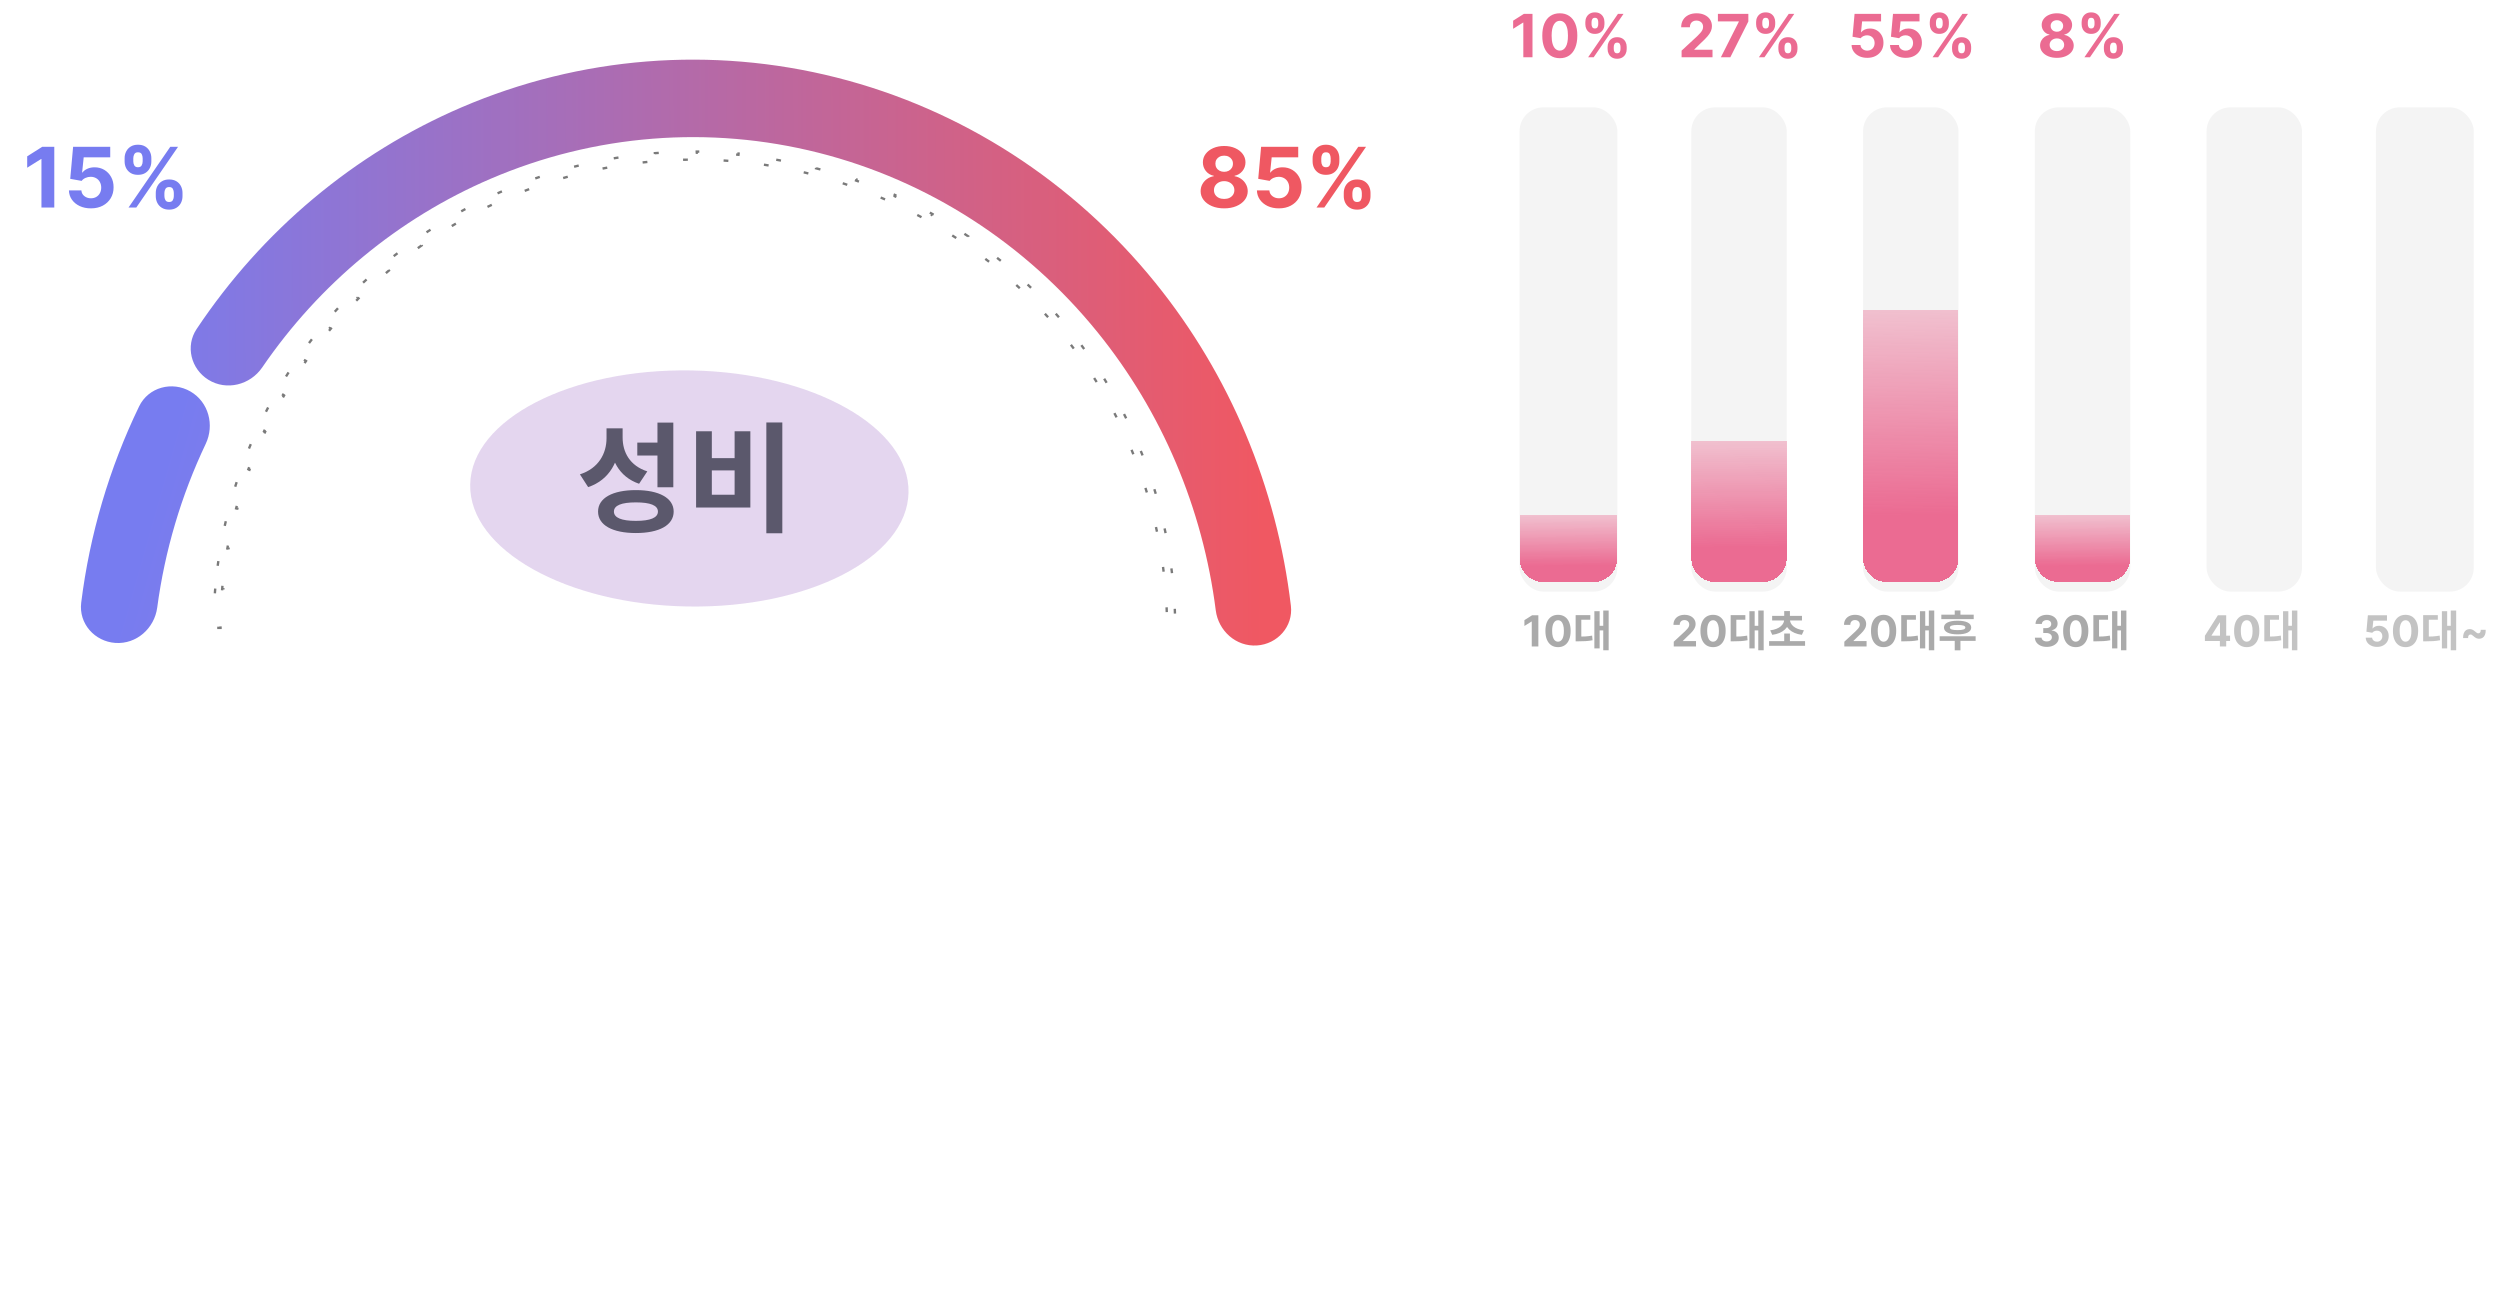 <svg width="1048" height="546" viewBox="0 0 1048 546" fill="none" xmlns="http://www.w3.org/2000/svg">
<path d="M22.757 61.545V87H17.375V66.654H17.226L11.397 70.308V65.535L17.698 61.545H22.757ZM38.104 87.348C36.347 87.348 34.781 87.025 33.406 86.379C32.038 85.732 30.953 84.841 30.149 83.706C29.346 82.571 28.927 81.27 28.894 79.804H34.114C34.172 80.79 34.586 81.589 35.357 82.202C36.127 82.816 37.043 83.122 38.104 83.122C38.949 83.122 39.695 82.936 40.341 82.563C40.995 82.182 41.505 81.656 41.87 80.984C42.243 80.305 42.429 79.526 42.429 78.648C42.429 77.753 42.238 76.966 41.857 76.286C41.484 75.607 40.967 75.076 40.304 74.695C39.641 74.314 38.883 74.119 38.029 74.111C37.283 74.111 36.558 74.264 35.854 74.571C35.158 74.878 34.615 75.296 34.226 75.826L29.441 74.969L30.646 61.545H46.207V65.945H35.084L34.425 72.321H34.574C35.021 71.692 35.697 71.17 36.6 70.755C37.503 70.341 38.514 70.134 39.633 70.134C41.165 70.134 42.533 70.494 43.734 71.215C44.935 71.936 45.884 72.926 46.58 74.186C47.276 75.437 47.62 76.879 47.612 78.511C47.62 80.226 47.222 81.751 46.419 83.085C45.623 84.411 44.509 85.455 43.075 86.217C41.65 86.971 39.993 87.348 38.104 87.348ZM65.298 82.227V80.885C65.298 79.866 65.514 78.93 65.945 78.076C66.384 77.214 67.018 76.526 67.846 76.013C68.683 75.491 69.702 75.23 70.904 75.23C72.122 75.23 73.145 75.487 73.974 76C74.811 76.514 75.44 77.202 75.863 78.064C76.294 78.917 76.509 79.858 76.509 80.885V82.227C76.509 83.246 76.294 84.187 75.863 85.049C75.432 85.902 74.798 86.586 73.961 87.099C73.124 87.621 72.105 87.882 70.904 87.882C69.686 87.882 68.662 87.621 67.834 87.099C67.005 86.586 66.376 85.902 65.945 85.049C65.514 84.187 65.298 83.246 65.298 82.227ZM68.915 80.885V82.227C68.915 82.816 69.056 83.371 69.338 83.893C69.628 84.415 70.15 84.676 70.904 84.676C71.658 84.676 72.172 84.419 72.445 83.905C72.727 83.391 72.868 82.832 72.868 82.227V80.885C72.868 80.28 72.735 79.717 72.47 79.195C72.205 78.673 71.683 78.412 70.904 78.412C70.158 78.412 69.64 78.673 69.35 79.195C69.06 79.717 68.915 80.28 68.915 80.885ZM52.236 67.66V66.318C52.236 65.291 52.455 64.35 52.894 63.497C53.333 62.635 53.967 61.947 54.796 61.434C55.633 60.92 56.644 60.663 57.828 60.663C59.055 60.663 60.082 60.92 60.911 61.434C61.739 61.947 62.369 62.635 62.8 63.497C63.231 64.35 63.446 65.291 63.446 66.318V67.66C63.446 68.688 63.227 69.628 62.788 70.482C62.357 71.335 61.723 72.019 60.886 72.533C60.057 73.038 59.038 73.291 57.828 73.291C56.619 73.291 55.596 73.034 54.759 72.52C53.93 71.998 53.3 71.315 52.869 70.469C52.447 69.616 52.236 68.68 52.236 67.66ZM55.877 66.318V67.66C55.877 68.265 56.018 68.825 56.3 69.338C56.59 69.852 57.099 70.109 57.828 70.109C58.591 70.109 59.109 69.852 59.382 69.338C59.664 68.825 59.805 68.265 59.805 67.66V66.318C59.805 65.713 59.672 65.15 59.407 64.628C59.142 64.106 58.616 63.845 57.828 63.845C57.091 63.845 56.581 64.11 56.3 64.64C56.018 65.171 55.877 65.73 55.877 66.318ZM53.876 87L71.376 61.545H74.632L57.133 87H53.876Z" fill="#777CF0"/>
<path d="M513.171 87.348C511.257 87.348 509.554 87.037 508.062 86.416C506.579 85.786 505.415 84.928 504.57 83.843C503.725 82.758 503.302 81.527 503.302 80.152C503.302 79.091 503.542 78.117 504.023 77.231C504.512 76.336 505.175 75.594 506.012 75.006C506.849 74.409 507.785 74.028 508.821 73.863V73.689C507.462 73.415 506.36 72.756 505.515 71.712C504.669 70.66 504.247 69.438 504.247 68.046C504.247 66.728 504.632 65.556 505.403 64.528C506.173 63.493 507.23 62.681 508.572 62.092C509.923 61.496 511.456 61.197 513.171 61.197C514.886 61.197 516.415 61.496 517.757 62.092C519.108 62.689 520.168 63.505 520.939 64.541C521.709 65.568 522.099 66.737 522.107 68.046C522.099 69.446 521.668 70.668 520.815 71.712C519.961 72.756 518.867 73.415 517.533 73.689V73.863C518.553 74.028 519.476 74.409 520.305 75.006C521.142 75.594 521.805 76.336 522.294 77.231C522.791 78.117 523.044 79.091 523.052 80.152C523.044 81.527 522.617 82.758 521.772 83.843C520.926 84.928 519.758 85.786 518.267 86.416C516.783 87.037 515.085 87.348 513.171 87.348ZM513.171 83.396C514.024 83.396 514.77 83.242 515.408 82.936C516.046 82.621 516.543 82.19 516.899 81.643C517.264 81.088 517.446 80.45 517.446 79.729C517.446 78.992 517.26 78.341 516.887 77.778C516.514 77.206 516.009 76.758 515.371 76.435C514.733 76.104 513.999 75.938 513.171 75.938C512.35 75.938 511.617 76.104 510.971 76.435C510.325 76.758 509.815 77.206 509.442 77.778C509.077 78.341 508.895 78.992 508.895 79.729C508.895 80.45 509.073 81.088 509.43 81.643C509.786 82.19 510.287 82.621 510.934 82.936C511.58 83.242 512.326 83.396 513.171 83.396ZM513.171 72.023C513.883 72.023 514.517 71.878 515.072 71.588C515.628 71.298 516.063 70.896 516.377 70.382C516.692 69.869 516.85 69.276 516.85 68.605C516.85 67.942 516.692 67.362 516.377 66.865C516.063 66.36 515.632 65.966 515.085 65.684C514.538 65.394 513.9 65.249 513.171 65.249C512.45 65.249 511.812 65.394 511.257 65.684C510.702 65.966 510.267 66.36 509.952 66.865C509.645 67.362 509.492 67.942 509.492 68.605C509.492 69.276 509.649 69.869 509.964 70.382C510.279 70.896 510.714 71.298 511.269 71.588C511.824 71.878 512.458 72.023 513.171 72.023ZM536.112 87.348C534.355 87.348 532.789 87.025 531.413 86.379C530.046 85.732 528.961 84.841 528.157 83.706C527.353 82.571 526.935 81.27 526.902 79.804H532.122C532.18 80.79 532.594 81.589 533.365 82.202C534.135 82.816 535.051 83.122 536.112 83.122C536.957 83.122 537.702 82.936 538.349 82.563C539.003 82.182 539.513 81.656 539.878 80.984C540.25 80.305 540.437 79.526 540.437 78.648C540.437 77.753 540.246 76.966 539.865 76.286C539.492 75.607 538.974 75.076 538.311 74.695C537.649 74.314 536.89 74.119 536.037 74.111C535.291 74.111 534.566 74.264 533.862 74.571C533.166 74.878 532.623 75.296 532.234 75.826L527.449 74.969L528.654 61.545H544.215V65.945H533.091L532.433 72.321H532.582C533.029 71.692 533.704 71.17 534.608 70.755C535.511 70.341 536.522 70.134 537.64 70.134C539.173 70.134 540.54 70.494 541.742 71.215C542.943 71.936 543.892 72.926 544.588 74.186C545.284 75.437 545.628 76.879 545.62 78.511C545.628 80.226 545.23 81.751 544.427 83.085C543.631 84.411 542.517 85.455 541.083 86.217C539.658 86.971 538.001 87.348 536.112 87.348ZM563.306 82.227V80.885C563.306 79.866 563.522 78.93 563.952 78.076C564.392 77.214 565.025 76.526 565.854 76.013C566.691 75.491 567.71 75.23 568.912 75.23C570.13 75.23 571.153 75.487 571.982 76C572.818 76.514 573.448 77.202 573.871 78.064C574.302 78.917 574.517 79.858 574.517 80.885V82.227C574.517 83.246 574.302 84.187 573.871 85.049C573.44 85.902 572.806 86.586 571.969 87.099C571.132 87.621 570.113 87.882 568.912 87.882C567.694 87.882 566.67 87.621 565.842 87.099C565.013 86.586 564.383 85.902 563.952 85.049C563.522 84.187 563.306 83.246 563.306 82.227ZM566.923 80.885V82.227C566.923 82.816 567.064 83.371 567.346 83.893C567.636 84.415 568.158 84.676 568.912 84.676C569.666 84.676 570.179 84.419 570.453 83.905C570.735 83.391 570.875 82.832 570.875 82.227V80.885C570.875 80.28 570.743 79.717 570.478 79.195C570.213 78.673 569.691 78.412 568.912 78.412C568.166 78.412 567.648 78.673 567.358 79.195C567.068 79.717 566.923 80.28 566.923 80.885ZM550.243 67.66V66.318C550.243 65.291 550.463 64.35 550.902 63.497C551.341 62.635 551.975 61.947 552.804 61.434C553.641 60.92 554.651 60.663 555.836 60.663C557.063 60.663 558.09 60.92 558.919 61.434C559.747 61.947 560.377 62.635 560.808 63.497C561.239 64.35 561.454 65.291 561.454 66.318V67.66C561.454 68.688 561.235 69.628 560.795 70.482C560.365 71.335 559.731 72.019 558.894 72.533C558.065 73.038 557.046 73.291 555.836 73.291C554.627 73.291 553.603 73.034 552.766 72.52C551.938 71.998 551.308 71.315 550.877 70.469C550.455 69.616 550.243 68.68 550.243 67.66ZM553.885 66.318V67.66C553.885 68.265 554.026 68.825 554.308 69.338C554.598 69.852 555.107 70.109 555.836 70.109C556.599 70.109 557.117 69.852 557.39 69.338C557.672 68.825 557.813 68.265 557.813 67.66V66.318C557.813 65.713 557.68 65.15 557.415 64.628C557.15 64.106 556.624 63.845 555.836 63.845C555.099 63.845 554.589 64.11 554.308 64.64C554.026 65.171 553.885 65.73 553.885 66.318ZM551.884 87L569.384 61.545H572.64L555.14 87H551.884Z" fill="#EF5862"/>
<path d="M90.223 246.728C89.794 251.865 89.565 257.033 89.54 262.224L90.04 262.226C90.038 262.549 90.037 262.871 90.037 263.194H92.447C92.447 262.875 92.448 262.556 92.45 262.238L92.95 262.24C92.975 257.138 93.2 252.057 93.622 247.007L93.124 246.965C93.177 246.33 93.233 245.695 93.292 245.061L93.79 245.108C94.264 240.033 94.936 234.991 95.802 229.994L95.309 229.908C95.418 229.28 95.529 228.653 95.644 228.026L96.136 228.117C97.055 223.108 98.168 218.145 99.472 213.238L98.988 213.11C99.152 212.494 99.319 211.879 99.488 211.265L99.97 211.398C101.325 206.494 102.87 201.648 104.602 196.87L104.131 196.7C104.349 196.101 104.569 195.503 104.792 194.906L105.26 195.081C107.039 190.319 109.003 185.628 111.149 181.017L110.696 180.806C110.964 180.228 111.236 179.652 111.511 179.076L111.962 179.292C114.15 174.708 116.517 170.207 119.061 165.798L118.628 165.548C118.946 164.996 119.267 164.446 119.591 163.897L120.022 164.151C122.6 159.78 125.353 155.503 128.275 151.33L127.865 151.043C128.23 150.521 128.598 150.001 128.969 149.482L129.376 149.773C132.324 145.648 135.439 141.628 138.717 137.722L138.334 137.4C138.743 136.913 139.155 136.427 139.57 135.942L139.949 136.267C143.243 132.419 146.696 128.685 150.305 125.075L149.952 124.722C150.177 124.496 150.403 124.271 150.63 124.047C150.858 123.821 151.086 123.596 151.315 123.371L151.665 123.728C155.328 120.135 159.118 116.697 163.024 113.419L162.703 113.036C163.194 112.624 163.687 112.214 164.182 111.807L164.5 112.193C168.458 108.936 172.533 105.842 176.714 102.914L176.427 102.504C176.953 102.137 177.479 101.772 178.008 101.409L178.291 101.821C182.515 98.924 186.843 96.196 191.267 93.64L191.017 93.207C191.572 92.887 192.128 92.569 192.686 92.254L192.932 92.689C197.388 90.172 201.937 87.829 206.569 85.665L206.358 85.212C206.939 84.941 207.521 84.672 208.104 84.407L208.311 84.862C212.965 82.742 217.7 80.802 222.505 79.045L222.334 78.576C222.936 78.356 223.539 78.139 224.143 77.924L224.31 78.396C229.126 76.688 234.011 75.164 238.954 73.828L238.824 73.346C239.442 73.178 240.062 73.014 240.682 72.853L240.808 73.337C245.75 72.052 250.748 70.956 255.792 70.051L255.703 69.559C256.334 69.446 256.966 69.336 257.598 69.228L257.681 69.722C262.711 68.869 267.785 68.208 272.893 67.741L272.847 67.243C273.485 67.185 274.124 67.13 274.763 67.078L274.803 67.576C279.884 67.161 284.996 66.939 290.129 66.915L290.127 66.415C290.447 66.413 290.768 66.412 291.089 66.412C291.41 66.412 291.731 66.413 292.051 66.415L292.049 66.915C297.182 66.939 302.294 67.161 307.375 67.576L307.416 67.078C308.055 67.13 308.693 67.185 309.331 67.243L309.286 67.741C314.393 68.208 319.467 68.869 324.497 69.722L324.58 69.228C325.212 69.336 325.844 69.446 326.475 69.559L326.386 70.051C331.43 70.956 336.428 72.052 341.37 73.337L341.496 72.853C342.116 73.014 342.736 73.178 343.354 73.346L343.224 73.828C348.167 75.164 353.052 76.688 357.868 78.396L358.035 77.924C358.639 78.139 359.242 78.356 359.844 78.576L359.673 79.045C364.478 80.802 369.213 82.742 373.867 84.862L374.074 84.407C374.658 84.672 375.24 84.941 375.82 85.212L375.609 85.665C380.241 87.829 384.79 90.172 389.246 92.689L389.492 92.254C390.05 92.569 390.606 92.887 391.161 93.207L390.911 93.64C395.335 96.196 399.664 98.924 403.887 101.821L404.17 101.409C404.699 101.772 405.226 102.137 405.751 102.504L405.464 102.914C409.645 105.842 413.72 108.936 417.679 112.193L417.996 111.807C418.491 112.214 418.984 112.624 419.475 113.036L419.154 113.419C423.06 116.697 426.85 120.135 430.513 123.728L430.863 123.371C431.092 123.596 431.32 123.821 431.548 124.047C431.657 124.154 431.766 124.262 431.874 124.37C431.992 124.487 432.109 124.604 432.226 124.722L431.873 125.075C435.482 128.685 438.935 132.419 442.229 136.267L442.609 135.942C443.023 136.427 443.435 136.913 443.844 137.4L443.461 137.722C446.739 141.628 449.854 145.648 452.802 149.773L453.209 149.482C453.58 150.001 453.948 150.521 454.313 151.043L453.903 151.33C456.825 155.503 459.578 159.78 462.156 164.151L462.587 163.897C462.911 164.446 463.232 164.996 463.55 165.548L463.117 165.798C465.661 170.207 468.029 174.708 470.216 179.292L470.668 179.076C470.942 179.652 471.214 180.228 471.482 180.806L471.029 181.017C473.175 185.628 475.14 190.319 476.918 195.081L477.387 194.906C477.61 195.503 477.83 196.101 478.047 196.7L477.577 196.87C479.308 201.648 480.853 206.494 482.208 211.398L482.69 211.265C482.859 211.879 483.026 212.494 483.19 213.11L482.706 213.238C484.01 218.145 485.124 223.108 486.042 228.117L486.534 228.026C486.649 228.653 486.76 229.28 486.869 229.908L486.377 229.994C487.242 234.991 487.915 240.033 488.388 245.108L488.886 245.061C488.945 245.695 489.002 246.33 489.055 246.965L488.556 247.007C488.978 252.057 489.204 257.138 489.229 262.24L489.729 262.238C489.73 262.556 489.731 262.875 489.731 263.194H492.141C492.141 262.872 492.14 262.549 492.139 262.226L492.639 262.224C492.613 257.034 492.384 251.865 491.955 246.728L491.457 246.77C491.403 246.127 491.346 245.485 491.286 244.843L491.784 244.797C491.302 239.634 490.618 234.506 489.738 229.422L489.245 229.508C489.135 228.872 489.022 228.237 488.905 227.603L489.397 227.513C488.463 222.418 487.331 217.369 486.004 212.378L485.521 212.507C485.355 211.883 485.187 211.261 485.015 210.64L485.497 210.507C484.119 205.518 482.548 200.589 480.786 195.729L480.316 195.899C480.096 195.293 479.874 194.688 479.648 194.084L480.116 193.909C478.307 189.065 476.309 184.293 474.126 179.602L473.673 179.813C473.401 179.229 473.126 178.645 472.848 178.063L473.299 177.848C471.074 173.185 468.665 168.606 466.078 164.121L465.645 164.371C465.323 163.813 464.998 163.256 464.67 162.701L465.101 162.446C462.478 158.001 459.678 153.65 456.706 149.404L456.296 149.691C455.926 149.163 455.554 148.637 455.179 148.112L455.586 147.821C452.587 143.625 449.418 139.536 446.084 135.562L445.701 135.884C445.286 135.39 444.869 134.898 444.45 134.408L444.83 134.083C441.48 130.168 437.967 126.37 434.296 122.698L433.942 123.052C433.714 122.823 433.485 122.596 433.256 122.369C433.025 122.14 432.794 121.912 432.562 121.685L432.913 121.328C429.186 117.672 425.331 114.175 421.358 110.841L421.036 111.224C420.539 110.807 420.04 110.392 419.54 109.98L419.857 109.594C415.83 106.281 411.685 103.134 407.432 100.156L407.146 100.565C406.614 100.193 406.081 99.823 405.546 99.456L405.829 99.044C401.532 96.097 397.129 93.322 392.629 90.722L392.379 91.155C391.817 90.831 391.254 90.509 390.689 90.19L390.935 89.754C386.403 87.194 381.775 84.811 377.063 82.61L376.852 83.063C376.264 82.788 375.675 82.516 375.084 82.248L375.292 81.793C370.558 79.636 365.741 77.663 360.853 75.876L360.681 76.346C360.072 76.123 359.462 75.903 358.85 75.686L359.017 75.215C354.118 73.478 349.149 71.928 344.121 70.569L343.991 71.052C343.365 70.883 342.738 70.716 342.11 70.553L342.236 70.069C337.209 68.763 332.125 67.647 326.994 66.727L326.906 67.219C326.267 67.105 325.628 66.993 324.988 66.885L325.072 66.392C319.955 65.525 314.794 64.852 309.599 64.377L309.553 64.875C308.908 64.816 308.261 64.76 307.615 64.708L307.655 64.209C302.487 63.787 297.287 63.562 292.066 63.536L292.063 64.037C291.739 64.035 291.414 64.034 291.089 64.034C290.764 64.034 290.44 64.035 290.115 64.037L290.113 63.536C284.891 63.562 279.691 63.787 274.523 64.209L274.564 64.708C273.917 64.76 273.271 64.816 272.625 64.875L272.579 64.377C267.384 64.852 262.223 65.525 257.106 66.392L257.19 66.885C256.55 66.993 255.911 67.105 255.273 67.219L255.184 66.727C250.054 67.647 244.969 68.763 239.942 70.069L240.068 70.553C239.44 70.716 238.813 70.883 238.187 71.052L238.057 70.569C233.029 71.928 228.06 73.478 223.161 75.215L223.328 75.686C222.716 75.903 222.106 76.123 221.497 76.346L221.325 75.876C216.437 77.663 211.62 79.636 206.886 81.793L207.094 82.248C206.503 82.516 205.914 82.788 205.326 83.063L205.115 82.61C200.403 84.811 195.775 87.194 191.243 89.754L191.489 90.19C190.924 90.509 190.361 90.831 189.799 91.155L189.549 90.722C185.049 93.322 180.646 96.097 176.349 99.044L176.632 99.456C176.097 99.823 175.564 100.193 175.033 100.565L174.746 100.156C170.493 103.134 166.348 106.281 162.321 109.594L162.639 109.98C162.138 110.392 161.639 110.807 161.142 111.224L160.82 110.841C156.847 114.175 152.992 117.672 149.266 121.328L149.616 121.685C149.384 121.912 149.153 122.14 148.922 122.368C148.693 122.596 148.464 122.823 148.236 123.052L147.882 122.698C144.211 126.37 140.699 130.168 137.348 134.083L137.728 134.408C137.309 134.898 136.892 135.39 136.477 135.884L136.094 135.562C132.76 139.535 129.591 143.625 126.593 147.821L126.999 148.112C126.624 148.636 126.252 149.163 125.882 149.691L125.473 149.404C122.5 153.65 119.7 158.001 117.078 162.446L117.508 162.701C117.181 163.256 116.856 163.813 116.533 164.371L116.1 164.121C113.513 168.606 111.104 173.185 108.879 177.848L109.33 178.063C109.052 178.645 108.777 179.229 108.505 179.813L108.052 179.602C105.869 184.293 103.871 189.065 102.062 193.909L102.53 194.084C102.304 194.688 102.082 195.293 101.862 195.899L101.392 195.729C99.631 200.589 98.059 205.518 96.681 210.507L97.163 210.64C96.991 211.261 96.823 211.883 96.657 212.507L96.174 212.378C94.848 217.369 93.715 222.418 92.781 227.513L93.273 227.603C93.156 228.237 93.043 228.872 92.933 229.508L92.441 229.422C91.56 234.506 90.876 239.634 90.394 244.797L90.892 244.843C90.832 245.485 90.775 246.127 90.722 246.77L90.223 246.728Z" stroke="#7A7A7A" stroke-dasharray="2 16"/>
<g filter="url(#filter0_f_323_332)">
<ellipse cx="91.877" cy="49.475" rx="91.877" ry="49.475" transform="matrix(1 0.018 -0.019 1 198.043 153.635)" fill="#A575CA" fill-opacity="0.3"/>
</g>
<path d="M526.877 270.58C535.531 270.034 542.162 262.584 541.144 253.973C535.267 204.238 515.592 157.183 484.33 118.552C449.813 75.897 402.98 45.746 350.672 32.505C298.364 19.263 243.323 23.624 193.589 44.951C148.512 64.28 109.936 96.628 82.408 137.951C77.643 145.103 80.045 154.658 87.344 159.195C94.932 163.913 104.875 161.401 109.92 154.026C133.902 118.964 167.063 91.498 205.671 74.942C249.205 56.275 297.384 52.457 343.17 64.048C388.956 75.638 429.95 102.03 460.164 139.366C487.096 172.648 504.204 213.071 509.642 255.843C510.741 264.492 518.177 271.13 526.877 270.58Z" fill="url(#paint0_linear_323_332)"/>
<path d="M79.895 164.143C72.174 159.63 62.207 162.302 58.315 170.354C45.812 196.223 37.608 224.032 34.041 252.643C32.954 261.357 39.639 268.933 48.401 269.519C57.194 270.107 64.737 263.431 65.906 254.695C69.092 230.866 75.957 207.699 86.244 186.057C89.993 178.169 87.435 168.551 79.895 164.143Z" fill="url(#paint1_linear_323_332)"/>
<path d="M254.254 179.55H259.804V183.7C259.804 193 255.654 201.15 246.554 204.2L243.104 198.85C251.004 196.3 254.254 190.05 254.254 183.7V179.55ZM255.654 179.55H261.004V183.4C261.004 189.55 264.004 195.25 271.354 197.6L267.904 202.8C259.354 199.85 255.654 192.4 255.654 183.4V179.55ZM275.604 177.15H282.254V204.25H275.604V177.15ZM266.554 205.45C276.354 205.45 282.404 208.8 282.404 214.45C282.404 220.15 276.354 223.45 266.554 223.45C256.754 223.45 250.704 220.15 250.704 214.45C250.704 208.8 256.754 205.45 266.554 205.45ZM266.554 210.6C260.554 210.6 257.354 211.85 257.354 214.45C257.354 217.05 260.554 218.35 266.554 218.35C272.604 218.35 275.804 217.05 275.804 214.45C275.804 211.85 272.604 210.6 266.554 210.6ZM267.154 185.55H276.554V190.95H267.154V185.55ZM321.25 177.1H327.95V223.55H321.25V177.1ZM291.8 180.8H298.4V192.05H307.95V180.8H314.55V212.75H291.8V180.8ZM298.4 197.2V207.4H307.95V197.2H298.4Z" fill="#5B586C"/>
<g filter="url(#filter1_i_323_332)">
<rect x="637" y="41" width="41" height="203" rx="10" fill="#F4F4F4"/>
</g>
<g filter="url(#filter2_i_323_332)">
<rect x="709" y="41" width="40" height="203" rx="10" fill="#F4F4F4"/>
</g>
<g filter="url(#filter3_i_323_332)">
<rect x="781" y="41" width="40" height="203" rx="10" fill="#F4F4F4"/>
</g>
<g filter="url(#filter4_d_323_332)">
<path d="M781 130H821V234C821 239.523 816.523 244 811 244H791C785.477 244 781 239.523 781 234V130Z" fill="url(#paint2_linear_323_332)" shape-rendering="crispEdges"/>
</g>
<g filter="url(#filter5_i_323_332)">
<rect x="853" y="41" width="40" height="203" rx="10" fill="#F4F4F4"/>
</g>
<g filter="url(#filter6_d_323_332)">
<path d="M853 216H893V234C893 239.523 888.523 244 883 244H863C857.477 244 853 239.523 853 234V216Z" fill="url(#paint3_linear_323_332)" shape-rendering="crispEdges"/>
</g>
<g filter="url(#filter7_i_323_332)">
<rect x="925" y="41" width="40" height="203" rx="10" fill="#F4F4F4"/>
</g>
<g filter="url(#filter8_i_323_332)">
<rect x="996" y="41" width="41" height="203" rx="10" fill="#F4F4F4"/>
</g>
<path d="M642.42 5.818V24H638.576V9.467H638.469L634.306 12.077V8.668L638.807 5.818H642.42ZM653.87 24.399C652.343 24.394 651.029 24.018 649.928 23.272C648.834 22.526 647.99 21.446 647.398 20.032C646.812 18.617 646.522 16.916 646.528 14.927C646.528 12.944 646.821 11.254 647.407 9.858C647.999 8.461 648.842 7.398 649.937 6.67C651.038 5.937 652.349 5.57 653.87 5.57C655.391 5.57 656.699 5.937 657.794 6.67C658.895 7.404 659.741 8.47 660.333 9.866C660.925 11.257 661.218 12.944 661.212 14.927C661.212 16.921 660.916 18.626 660.324 20.041C659.738 21.455 658.898 22.535 657.803 23.281C656.708 24.027 655.397 24.399 653.87 24.399ZM653.87 21.212C654.912 21.212 655.743 20.689 656.365 19.641C656.986 18.593 657.294 17.022 657.288 14.927C657.288 13.548 657.146 12.4 656.862 11.482C656.584 10.565 656.187 9.875 655.672 9.414C655.163 8.952 654.563 8.721 653.87 8.721C652.834 8.721 652.006 9.239 651.384 10.275C650.763 11.311 650.449 12.861 650.443 14.927C650.443 16.324 650.582 17.49 650.861 18.425C651.145 19.354 651.544 20.052 652.059 20.52C652.574 20.982 653.178 21.212 653.87 21.212ZM673.905 20.591V19.632C673.905 18.904 674.059 18.235 674.367 17.626C674.681 17.01 675.133 16.519 675.725 16.152C676.323 15.779 677.051 15.593 677.909 15.593C678.779 15.593 679.51 15.776 680.102 16.143C680.7 16.51 681.15 17.001 681.451 17.617C681.759 18.226 681.913 18.898 681.913 19.632V20.591C681.913 21.319 681.759 21.991 681.451 22.606C681.144 23.216 680.691 23.704 680.093 24.071C679.495 24.444 678.767 24.63 677.909 24.63C677.039 24.63 676.308 24.444 675.716 24.071C675.124 23.704 674.675 23.216 674.367 22.606C674.059 21.991 673.905 21.319 673.905 20.591ZM676.489 19.632V20.591C676.489 21.011 676.589 21.408 676.791 21.78C676.998 22.153 677.371 22.34 677.909 22.34C678.448 22.34 678.815 22.156 679.01 21.789C679.211 21.422 679.312 21.023 679.312 20.591V19.632C679.312 19.2 679.217 18.798 679.028 18.425C678.838 18.052 678.466 17.865 677.909 17.865C677.377 17.865 677.007 18.052 676.799 18.425C676.592 18.798 676.489 19.2 676.489 19.632ZM664.575 10.186V9.227C664.575 8.493 664.732 7.822 665.045 7.212C665.359 6.596 665.812 6.105 666.403 5.738C667.001 5.371 667.723 5.188 668.57 5.188C669.446 5.188 670.18 5.371 670.771 5.738C671.363 6.105 671.813 6.596 672.121 7.212C672.429 7.822 672.582 8.493 672.582 9.227V10.186C672.582 10.92 672.426 11.592 672.112 12.201C671.804 12.811 671.351 13.299 670.754 13.666C670.162 14.027 669.434 14.208 668.57 14.208C667.706 14.208 666.975 14.024 666.377 13.657C665.785 13.284 665.335 12.796 665.027 12.193C664.726 11.583 664.575 10.914 664.575 10.186ZM667.176 9.227V10.186C667.176 10.618 667.276 11.018 667.478 11.385C667.685 11.752 668.049 11.935 668.57 11.935C669.114 11.935 669.484 11.752 669.679 11.385C669.881 11.018 669.981 10.618 669.981 10.186V9.227C669.981 8.795 669.887 8.393 669.697 8.02C669.508 7.647 669.132 7.461 668.57 7.461C668.043 7.461 667.679 7.65 667.478 8.029C667.276 8.408 667.176 8.807 667.176 9.227ZM665.747 24L678.247 5.818H680.573L668.073 24H665.747Z" fill="#EB6B92"/>
<path d="M704.924 24V21.23L711.396 15.238C711.946 14.705 712.408 14.226 712.781 13.799C713.16 13.373 713.447 12.956 713.642 12.548C713.837 12.133 713.935 11.686 713.935 11.207C713.935 10.674 713.814 10.216 713.571 9.831C713.328 9.44 712.997 9.141 712.577 8.934C712.156 8.721 711.68 8.615 711.147 8.615C710.591 8.615 710.106 8.727 709.691 8.952C709.277 9.177 708.957 9.5 708.733 9.92C708.508 10.34 708.395 10.84 708.395 11.42H704.746C704.746 10.23 705.016 9.198 705.554 8.322C706.093 7.446 706.847 6.768 707.818 6.289C708.789 5.809 709.907 5.57 711.174 5.57C712.476 5.57 713.609 5.8 714.574 6.262C715.545 6.718 716.299 7.351 716.838 8.162C717.377 8.973 717.646 9.902 717.646 10.95C717.646 11.636 717.51 12.314 717.237 12.983C716.971 13.651 716.495 14.394 715.808 15.211C715.122 16.022 714.154 16.995 712.905 18.132L710.251 20.733V20.857H717.886V24H704.924ZM721.39 24L728.927 9.085V8.961H720.147V5.818H732.905V9.005L725.358 24H721.39ZM745.491 20.591V19.632C745.491 18.904 745.645 18.235 745.953 17.626C746.267 17.01 746.719 16.519 747.311 16.152C747.909 15.779 748.637 15.593 749.495 15.593C750.365 15.593 751.096 15.776 751.688 16.143C752.286 16.51 752.736 17.001 753.037 17.617C753.345 18.226 753.499 18.898 753.499 19.632V20.591C753.499 21.319 753.345 21.991 753.037 22.606C752.73 23.216 752.277 23.704 751.679 24.071C751.081 24.444 750.353 24.63 749.495 24.63C748.625 24.63 747.894 24.444 747.302 24.071C746.71 23.704 746.261 23.216 745.953 22.606C745.645 21.991 745.491 21.319 745.491 20.591ZM748.075 19.632V20.591C748.075 21.011 748.175 21.408 748.377 21.78C748.584 22.153 748.957 22.34 749.495 22.34C750.034 22.34 750.401 22.156 750.596 21.789C750.797 21.422 750.898 21.023 750.898 20.591V19.632C750.898 19.2 750.803 18.798 750.614 18.425C750.424 18.052 750.051 17.865 749.495 17.865C748.962 17.865 748.593 18.052 748.385 18.425C748.178 18.798 748.075 19.2 748.075 19.632ZM736.161 10.186V9.227C736.161 8.493 736.317 7.822 736.631 7.212C736.945 6.596 737.398 6.105 737.989 5.738C738.587 5.371 739.309 5.188 740.156 5.188C741.032 5.188 741.765 5.371 742.357 5.738C742.949 6.105 743.399 6.596 743.707 7.212C744.015 7.822 744.168 8.493 744.168 9.227V10.186C744.168 10.92 744.012 11.592 743.698 12.201C743.39 12.811 742.937 13.299 742.34 13.666C741.748 14.027 741.02 14.208 740.156 14.208C739.292 14.208 738.561 14.024 737.963 13.657C737.371 13.284 736.921 12.796 736.613 12.193C736.312 11.583 736.161 10.914 736.161 10.186ZM738.762 9.227V10.186C738.762 10.618 738.862 11.018 739.064 11.385C739.271 11.752 739.635 11.935 740.156 11.935C740.7 11.935 741.07 11.752 741.265 11.385C741.467 11.018 741.567 10.618 741.567 10.186V9.227C741.567 8.795 741.473 8.393 741.283 8.02C741.094 7.647 740.718 7.461 740.156 7.461C739.629 7.461 739.265 7.65 739.064 8.029C738.862 8.408 738.762 8.807 738.762 9.227ZM737.332 24L749.832 5.818H752.158L739.658 24H737.332Z" fill="#EB6B92"/>
<path d="M782.759 24.249C781.504 24.249 780.386 24.018 779.403 23.556C778.426 23.095 777.651 22.458 777.077 21.647C776.503 20.837 776.204 19.907 776.18 18.86H779.909C779.951 19.564 780.246 20.135 780.797 20.573C781.347 21.011 782.001 21.23 782.759 21.23C783.363 21.23 783.895 21.097 784.357 20.831C784.824 20.558 785.188 20.183 785.449 19.703C785.715 19.218 785.848 18.662 785.848 18.034C785.848 17.395 785.712 16.833 785.44 16.347C785.174 15.862 784.804 15.483 784.33 15.211C783.857 14.939 783.315 14.8 782.706 14.794C782.173 14.794 781.655 14.903 781.152 15.122C780.655 15.341 780.267 15.64 779.989 16.019L776.571 15.406L777.432 5.818H788.547V8.961H780.602L780.131 13.515H780.238C780.557 13.066 781.04 12.693 781.685 12.397C782.33 12.101 783.052 11.953 783.851 11.953C784.946 11.953 785.922 12.21 786.781 12.725C787.639 13.24 788.316 13.947 788.814 14.847C789.311 15.741 789.556 16.77 789.55 17.936C789.556 19.162 789.272 20.251 788.698 21.203C788.13 22.15 787.334 22.896 786.31 23.441C785.292 23.979 784.108 24.249 782.759 24.249ZM798.872 24.249C797.617 24.249 796.499 24.018 795.516 23.556C794.54 23.095 793.764 22.458 793.19 21.647C792.616 20.837 792.317 19.907 792.294 18.86H796.022C796.064 19.564 796.36 20.135 796.91 20.573C797.461 21.011 798.115 21.23 798.872 21.23C799.476 21.23 800.009 21.097 800.47 20.831C800.938 20.558 801.302 20.183 801.562 19.703C801.828 19.218 801.962 18.662 801.962 18.034C801.962 17.395 801.826 16.833 801.553 16.347C801.287 15.862 800.917 15.483 800.444 15.211C799.97 14.939 799.429 14.8 798.819 14.794C798.286 14.794 797.768 14.903 797.265 15.122C796.768 15.341 796.38 15.64 796.102 16.019L792.684 15.406L793.545 5.818H804.661V8.961H796.715L796.244 13.515H796.351C796.67 13.066 797.153 12.693 797.798 12.397C798.443 12.101 799.165 11.953 799.964 11.953C801.059 11.953 802.036 12.21 802.894 12.725C803.752 13.24 804.43 13.947 804.927 14.847C805.424 15.741 805.67 16.77 805.664 17.936C805.67 19.162 805.386 20.251 804.811 21.203C804.243 22.15 803.447 22.896 802.423 23.441C801.405 23.979 800.222 24.249 798.872 24.249ZM818.297 20.591V19.632C818.297 18.904 818.451 18.235 818.759 17.626C819.072 17.01 819.525 16.519 820.117 16.152C820.715 15.779 821.443 15.593 822.301 15.593C823.171 15.593 823.902 15.776 824.494 16.143C825.091 16.51 825.541 17.001 825.843 17.617C826.151 18.226 826.305 18.898 826.305 19.632V20.591C826.305 21.319 826.151 21.991 825.843 22.606C825.535 23.216 825.083 23.704 824.485 24.071C823.887 24.444 823.159 24.63 822.301 24.63C821.431 24.63 820.7 24.444 820.108 24.071C819.516 23.704 819.066 23.216 818.759 22.606C818.451 21.991 818.297 21.319 818.297 20.591ZM820.88 19.632V20.591C820.88 21.011 820.981 21.408 821.182 21.78C821.389 22.153 821.762 22.34 822.301 22.34C822.839 22.34 823.206 22.156 823.402 21.789C823.603 21.422 823.703 21.023 823.703 20.591V19.632C823.703 19.2 823.609 18.798 823.419 18.425C823.23 18.052 822.857 17.865 822.301 17.865C821.768 17.865 821.398 18.052 821.191 18.425C820.984 18.798 820.88 19.2 820.88 19.632ZM808.966 10.186V9.227C808.966 8.493 809.123 7.822 809.437 7.212C809.75 6.596 810.203 6.105 810.795 5.738C811.393 5.371 812.115 5.188 812.961 5.188C813.837 5.188 814.571 5.371 815.163 5.738C815.755 6.105 816.205 6.596 816.512 7.212C816.82 7.822 816.974 8.493 816.974 9.227V10.186C816.974 10.92 816.817 11.592 816.504 12.201C816.196 12.811 815.743 13.299 815.145 13.666C814.553 14.027 813.825 14.208 812.961 14.208C812.097 14.208 811.366 14.024 810.768 13.657C810.177 13.284 809.727 12.796 809.419 12.193C809.117 11.583 808.966 10.914 808.966 10.186ZM811.567 9.227V10.186C811.567 10.618 811.668 11.018 811.869 11.385C812.076 11.752 812.44 11.935 812.961 11.935C813.506 11.935 813.876 11.752 814.071 11.385C814.272 11.018 814.373 10.618 814.373 10.186V9.227C814.373 8.795 814.278 8.393 814.089 8.02C813.899 7.647 813.524 7.461 812.961 7.461C812.435 7.461 812.071 7.65 811.869 8.029C811.668 8.408 811.567 8.807 811.567 9.227ZM810.138 24L822.638 5.818H824.964L812.464 24H810.138Z" fill="#EB6B92"/>
<path d="M862.25 24.249C860.883 24.249 859.667 24.027 858.601 23.583C857.542 23.133 856.71 22.52 856.107 21.745C855.503 20.97 855.201 20.091 855.201 19.108C855.201 18.351 855.373 17.655 855.716 17.022C856.065 16.383 856.539 15.853 857.136 15.433C857.734 15.007 858.403 14.735 859.143 14.616V14.492C858.172 14.296 857.385 13.826 856.781 13.08C856.178 12.329 855.876 11.456 855.876 10.461C855.876 9.52 856.151 8.683 856.701 7.949C857.252 7.209 858.006 6.629 858.965 6.209C859.93 5.783 861.025 5.57 862.25 5.57C863.475 5.57 864.567 5.783 865.526 6.209C866.491 6.635 867.248 7.218 867.799 7.958C868.349 8.692 868.627 9.526 868.633 10.461C868.627 11.461 868.32 12.335 867.71 13.08C867.1 13.826 866.319 14.296 865.366 14.492V14.616C866.094 14.735 866.754 15.007 867.346 15.433C867.944 15.853 868.417 16.383 868.766 17.022C869.121 17.655 869.302 18.351 869.308 19.108C869.302 20.091 868.997 20.97 868.394 21.745C867.79 22.52 866.955 23.133 865.89 23.583C864.831 24.027 863.617 24.249 862.25 24.249ZM862.25 21.425C862.86 21.425 863.392 21.316 863.848 21.097C864.304 20.872 864.659 20.564 864.913 20.174C865.174 19.777 865.304 19.321 865.304 18.806C865.304 18.28 865.171 17.815 864.905 17.413C864.638 17.004 864.277 16.685 863.821 16.454C863.366 16.217 862.842 16.099 862.25 16.099C861.664 16.099 861.14 16.217 860.679 16.454C860.217 16.685 859.853 17.004 859.587 17.413C859.326 17.815 859.196 18.28 859.196 18.806C859.196 19.321 859.323 19.777 859.578 20.174C859.832 20.564 860.19 20.872 860.652 21.097C861.114 21.316 861.646 21.425 862.25 21.425ZM862.25 13.302C862.759 13.302 863.212 13.199 863.608 12.992C864.005 12.784 864.316 12.497 864.541 12.13C864.765 11.763 864.878 11.34 864.878 10.861C864.878 10.387 864.765 9.973 864.541 9.618C864.316 9.257 864.008 8.976 863.617 8.774C863.227 8.567 862.771 8.464 862.25 8.464C861.735 8.464 861.279 8.567 860.883 8.774C860.486 8.976 860.176 9.257 859.951 9.618C859.732 9.973 859.622 10.387 859.622 10.861C859.622 11.34 859.735 11.763 859.96 12.13C860.184 12.497 860.495 12.784 860.892 12.992C861.288 13.199 861.741 13.302 862.25 13.302ZM881.948 20.591V19.632C881.948 18.904 882.102 18.235 882.409 17.626C882.723 17.01 883.176 16.519 883.768 16.152C884.365 15.779 885.093 15.593 885.952 15.593C886.822 15.593 887.553 15.776 888.144 16.143C888.742 16.51 889.192 17.001 889.494 17.617C889.802 18.226 889.956 18.898 889.956 19.632V20.591C889.956 21.319 889.802 21.991 889.494 22.606C889.186 23.216 888.733 23.704 888.136 24.071C887.538 24.444 886.81 24.63 885.952 24.63C885.082 24.63 884.351 24.444 883.759 24.071C883.167 23.704 882.717 23.216 882.409 22.606C882.102 21.991 881.948 21.319 881.948 20.591ZM884.531 19.632V20.591C884.531 21.011 884.632 21.408 884.833 21.78C885.04 22.153 885.413 22.34 885.952 22.34C886.49 22.34 886.857 22.156 887.053 21.789C887.254 21.422 887.354 21.023 887.354 20.591V19.632C887.354 19.2 887.26 18.798 887.07 18.425C886.881 18.052 886.508 17.865 885.952 17.865C885.419 17.865 885.049 18.052 884.842 18.425C884.635 18.798 884.531 19.2 884.531 19.632ZM872.617 10.186V9.227C872.617 8.493 872.774 7.822 873.088 7.212C873.401 6.596 873.854 6.105 874.446 5.738C875.044 5.371 875.766 5.188 876.612 5.188C877.488 5.188 878.222 5.371 878.814 5.738C879.406 6.105 879.856 6.596 880.163 7.212C880.471 7.822 880.625 8.493 880.625 9.227V10.186C880.625 10.92 880.468 11.592 880.154 12.201C879.847 12.811 879.394 13.299 878.796 13.666C878.204 14.027 877.476 14.208 876.612 14.208C875.748 14.208 875.017 14.024 874.419 13.657C873.827 13.284 873.378 12.796 873.07 12.193C872.768 11.583 872.617 10.914 872.617 10.186ZM875.218 9.227V10.186C875.218 10.618 875.319 11.018 875.52 11.385C875.727 11.752 876.091 11.935 876.612 11.935C877.157 11.935 877.527 11.752 877.722 11.385C877.923 11.018 878.024 10.618 878.024 10.186V9.227C878.024 8.795 877.929 8.393 877.74 8.02C877.55 7.647 877.174 7.461 876.612 7.461C876.085 7.461 875.721 7.65 875.52 8.029C875.319 8.408 875.218 8.807 875.218 9.227ZM873.789 24L886.289 5.818H888.615L876.115 24H873.789Z" fill="#EB6B92"/>
<path d="M644.877 257.909V271H642.11V260.536H642.033L639.035 262.415V259.961L642.276 257.909H644.877ZM653.122 271.288C652.022 271.283 651.076 271.013 650.284 270.476C649.495 269.939 648.888 269.161 648.462 268.143C648.04 267.124 647.831 265.899 647.835 264.467C647.835 263.04 648.046 261.823 648.468 260.817C648.894 259.812 649.502 259.047 650.29 258.523C651.083 257.994 652.026 257.73 653.122 257.73C654.217 257.73 655.159 257.994 655.947 258.523C656.74 259.051 657.349 259.818 657.775 260.824C658.201 261.825 658.412 263.04 658.408 264.467C658.408 265.903 658.195 267.131 657.769 268.149C657.347 269.168 656.742 269.945 655.953 270.482C655.165 271.019 654.221 271.288 653.122 271.288ZM653.122 268.993C653.872 268.993 654.47 268.616 654.918 267.862C655.365 267.107 655.587 265.976 655.583 264.467C655.583 263.474 655.48 262.648 655.276 261.987C655.075 261.327 654.79 260.83 654.419 260.498C654.053 260.165 653.62 259.999 653.122 259.999C652.376 259.999 651.779 260.372 651.332 261.118C650.884 261.864 650.659 262.98 650.654 264.467C650.654 265.473 650.754 266.312 650.955 266.986C651.159 267.655 651.447 268.158 651.818 268.494C652.188 268.827 652.623 268.993 653.122 268.993ZM672.082 255.934H674.35V272.602H672.082V255.934ZM669.85 262.342H672.622V264.268H669.85V262.342ZM668.356 256.222H670.57V271.81H668.356V256.222ZM660.508 266.878H661.678C663.73 266.878 665.44 266.806 667.42 266.446L667.6 268.39C665.584 268.786 663.82 268.84 661.678 268.84H660.508V266.878ZM660.508 257.86H666.664V259.786H662.884V267.814H660.508V257.86Z" fill="#AAAAAA"/>
<path d="M701.637 271V269.006L706.297 264.691C706.693 264.308 707.026 263.962 707.294 263.656C707.567 263.349 707.774 263.048 707.914 262.754C708.055 262.456 708.125 262.134 708.125 261.789C708.125 261.406 708.038 261.075 707.863 260.798C707.688 260.517 707.45 260.302 707.147 260.153C706.845 259.999 706.502 259.923 706.118 259.923C705.718 259.923 705.368 260.004 705.07 260.165C704.771 260.327 704.541 260.56 704.379 260.862C704.218 261.165 704.137 261.525 704.137 261.942H701.509C701.509 261.086 701.703 260.342 702.091 259.712C702.479 259.081 703.022 258.593 703.721 258.248C704.42 257.903 705.225 257.73 706.137 257.73C707.075 257.73 707.891 257.896 708.585 258.229C709.284 258.557 709.828 259.013 710.215 259.597C710.603 260.18 710.797 260.849 710.797 261.604C710.797 262.098 710.699 262.586 710.503 263.067C710.311 263.549 709.968 264.084 709.474 264.672C708.98 265.256 708.283 265.957 707.384 266.775L705.472 268.648V268.737H710.97V271H701.637ZM718.108 271.288C717.009 271.283 716.063 271.013 715.27 270.476C714.482 269.939 713.874 269.161 713.448 268.143C713.026 267.124 712.817 265.899 712.822 264.467C712.822 263.04 713.033 261.823 713.455 260.817C713.881 259.812 714.488 259.047 715.276 258.523C716.069 257.994 717.013 257.73 718.108 257.73C719.203 257.73 720.145 257.994 720.933 258.523C721.726 259.051 722.335 259.818 722.761 260.824C723.188 261.825 723.398 263.04 723.394 264.467C723.394 265.903 723.181 267.131 722.755 268.149C722.333 269.168 721.728 269.945 720.94 270.482C720.151 271.019 719.207 271.288 718.108 271.288ZM718.108 268.993C718.858 268.993 719.457 268.616 719.904 267.862C720.352 267.107 720.573 265.976 720.569 264.467C720.569 263.474 720.467 262.648 720.262 261.987C720.062 261.327 719.776 260.83 719.406 260.498C719.039 260.165 718.607 259.999 718.108 259.999C717.362 259.999 716.766 260.372 716.318 261.118C715.871 261.864 715.645 262.98 715.641 264.467C715.641 265.473 715.741 266.312 715.941 266.986C716.146 267.655 716.433 268.158 716.804 268.494C717.175 268.827 717.609 268.993 718.108 268.993ZM737.069 255.934H739.337V272.602H737.069V255.934ZM734.837 262.342H737.609V264.268H734.837V262.342ZM733.343 256.222H735.557V271.81H733.343V256.222ZM725.495 266.878H726.665C728.717 266.878 730.427 266.806 732.407 266.446L732.587 268.39C730.571 268.786 728.807 268.84 726.665 268.84H725.495V266.878ZM725.495 257.86H731.651V259.786H727.871V267.814H725.495V257.86ZM741.603 268.768H756.687V270.712H741.603V268.768ZM747.939 265.564H750.333V269.776H747.939V265.564ZM747.921 259.408H750.045V259.768C750.045 262.954 747.507 265.528 742.935 266.122L742.071 264.232C746.121 263.746 747.921 261.676 747.921 259.768V259.408ZM748.245 259.408H750.351V259.768C750.351 261.676 752.151 263.746 756.201 264.232L755.337 266.122C750.765 265.528 748.245 262.954 748.245 259.768V259.408ZM742.881 258.184H755.391V260.11H742.881V258.184ZM747.939 256.15H750.333V258.976H747.939V256.15Z" fill="#AAAAAA"/>
<path d="M773.137 271V269.006L777.797 264.691C778.193 264.308 778.526 263.962 778.794 263.656C779.067 263.349 779.274 263.048 779.414 262.754C779.555 262.456 779.625 262.134 779.625 261.789C779.625 261.406 779.538 261.075 779.363 260.798C779.188 260.517 778.95 260.302 778.647 260.153C778.345 259.999 778.002 259.923 777.618 259.923C777.218 259.923 776.868 260.004 776.57 260.165C776.271 260.327 776.041 260.56 775.879 260.862C775.718 261.165 775.637 261.525 775.637 261.942H773.009C773.009 261.086 773.203 260.342 773.591 259.712C773.979 259.081 774.522 258.593 775.221 258.248C775.92 257.903 776.725 257.73 777.637 257.73C778.575 257.73 779.391 257.896 780.085 258.229C780.784 258.557 781.328 259.013 781.715 259.597C782.103 260.18 782.297 260.849 782.297 261.604C782.297 262.098 782.199 262.586 782.003 263.067C781.811 263.549 781.468 264.084 780.974 264.672C780.48 265.256 779.783 265.957 778.884 266.775L776.972 268.648V268.737H782.47V271H773.137ZM789.608 271.288C788.509 271.283 787.563 271.013 786.77 270.476C785.982 269.939 785.374 269.161 784.948 268.143C784.526 267.124 784.317 265.899 784.322 264.467C784.322 263.04 784.533 261.823 784.955 260.817C785.381 259.812 785.988 259.047 786.776 258.523C787.569 257.994 788.513 257.73 789.608 257.73C790.703 257.73 791.645 257.994 792.433 258.523C793.226 259.051 793.835 259.818 794.261 260.824C794.688 261.825 794.898 263.04 794.894 264.467C794.894 265.903 794.681 267.131 794.255 268.149C793.833 269.168 793.228 269.945 792.44 270.482C791.651 271.019 790.707 271.288 789.608 271.288ZM789.608 268.993C790.358 268.993 790.957 268.616 791.404 267.862C791.852 267.107 792.073 265.976 792.069 264.467C792.069 263.474 791.967 262.648 791.762 261.987C791.562 261.327 791.276 260.83 790.906 260.498C790.539 260.165 790.107 259.999 789.608 259.999C788.862 259.999 788.266 260.372 787.818 261.118C787.371 261.864 787.145 262.98 787.141 264.467C787.141 265.473 787.241 266.312 787.441 266.986C787.646 267.655 787.933 268.158 788.304 268.494C788.675 268.827 789.109 268.993 789.608 268.993ZM808.569 255.934H810.837V272.602H808.569V255.934ZM806.337 262.342H809.109V264.268H806.337V262.342ZM804.843 256.222H807.057V271.81H804.843V256.222ZM796.995 266.878H798.165C800.217 266.878 801.927 266.806 803.907 266.446L804.087 268.39C802.071 268.786 800.307 268.84 798.165 268.84H796.995V266.878ZM796.995 257.86H803.151V259.786H799.371V267.814H796.995V257.86ZM813.805 257.662H827.377V259.552H813.805V257.662ZM813.103 266.716H828.187V268.642H813.103V266.716ZM819.421 268.408H821.815V272.62H819.421V268.408ZM820.627 260.2C824.209 260.2 826.333 261.208 826.333 263.062C826.333 264.898 824.209 265.924 820.627 265.924C817.027 265.924 814.903 264.898 814.903 263.062C814.903 261.208 817.027 260.2 820.627 260.2ZM820.627 261.982C818.449 261.982 817.387 262.306 817.387 263.062C817.387 263.818 818.449 264.142 820.627 264.142C822.805 264.142 823.867 263.818 823.867 263.062C823.867 262.306 822.805 261.982 820.627 261.982ZM819.421 255.916H821.815V258.922H819.421V255.916Z" fill="#AAAAAA"/>
<path d="M857.992 271.179C857.037 271.179 856.187 271.015 855.441 270.687C854.7 270.354 854.114 269.898 853.683 269.319C853.257 268.735 853.038 268.062 853.025 267.299H855.812C855.829 267.619 855.933 267.9 856.125 268.143C856.321 268.381 856.581 268.567 856.905 268.699C857.229 268.831 857.593 268.897 857.998 268.897C858.42 268.897 858.793 268.822 859.117 268.673C859.441 268.524 859.694 268.317 859.877 268.053C860.061 267.789 860.152 267.484 860.152 267.139C860.152 266.79 860.054 266.481 859.858 266.212C859.666 265.94 859.389 265.727 859.027 265.573C858.669 265.42 858.243 265.343 857.749 265.343H856.528V263.31H857.749C858.166 263.31 858.535 263.238 858.855 263.093C859.178 262.948 859.43 262.748 859.609 262.492C859.788 262.232 859.877 261.93 859.877 261.585C859.877 261.256 859.798 260.969 859.641 260.722C859.487 260.47 859.27 260.274 858.989 260.134C858.712 259.993 858.388 259.923 858.017 259.923C857.642 259.923 857.299 259.991 856.988 260.127C856.677 260.259 856.428 260.449 856.24 260.696C856.053 260.943 855.953 261.233 855.94 261.565H853.287C853.3 260.811 853.515 260.146 853.933 259.571C854.35 258.996 854.913 258.546 855.62 258.222C856.332 257.894 857.135 257.73 858.03 257.73C858.933 257.73 859.724 257.894 860.401 258.222C861.079 258.55 861.605 258.994 861.98 259.552C862.36 260.106 862.547 260.728 862.543 261.418C862.547 262.151 862.319 262.763 861.859 263.253C861.403 263.743 860.808 264.054 860.075 264.186V264.288C861.039 264.412 861.771 264.746 862.274 265.292C862.781 265.833 863.033 266.511 863.029 267.325C863.033 268.07 862.818 268.733 862.383 269.312C861.953 269.892 861.358 270.348 860.6 270.68C859.841 271.013 858.972 271.179 857.992 271.179ZM870.151 271.288C869.051 271.283 868.105 271.013 867.313 270.476C866.525 269.939 865.917 269.161 865.491 268.143C865.069 267.124 864.86 265.899 864.865 264.467C864.865 263.04 865.076 261.823 865.498 260.817C865.924 259.812 866.531 259.047 867.319 258.523C868.112 257.994 869.056 257.73 870.151 257.73C871.246 257.73 872.188 257.994 872.976 258.523C873.769 259.051 874.378 259.818 874.804 260.824C875.23 261.825 875.441 263.04 875.437 264.467C875.437 265.903 875.224 267.131 874.798 268.149C874.376 269.168 873.771 269.945 872.983 270.482C872.194 271.019 871.25 271.288 870.151 271.288ZM870.151 268.993C870.901 268.993 871.5 268.616 871.947 267.862C872.395 267.107 872.616 265.976 872.612 264.467C872.612 263.474 872.51 262.648 872.305 261.987C872.105 261.327 871.819 260.83 871.449 260.498C871.082 260.165 870.65 259.999 870.151 259.999C869.405 259.999 868.809 260.372 868.361 261.118C867.914 261.864 867.688 262.98 867.684 264.467C867.684 265.473 867.784 266.312 867.984 266.986C868.189 267.655 868.476 268.158 868.847 268.494C869.218 268.827 869.652 268.993 870.151 268.993ZM889.112 255.934H891.38V272.602H889.112V255.934ZM886.88 262.342H889.652V264.268H886.88V262.342ZM885.386 256.222H887.6V271.81H885.386V256.222ZM877.538 266.878H878.708C880.76 266.878 882.47 266.806 884.45 266.446L884.63 268.39C882.614 268.786 880.85 268.84 878.708 268.84H877.538V266.878ZM877.538 257.86H883.694V259.786H879.914V267.814H877.538V257.86Z" fill="#AAAAAA"/>
<path d="M924.288 268.699V266.519L929.753 257.909H931.632V260.926H930.52L927.075 266.379V266.481H934.841V268.699H924.288ZM930.571 271V268.034L930.622 267.069V257.909H933.217V271H930.571ZM941.818 271.288C940.718 271.283 939.772 271.013 938.98 270.476C938.191 269.939 937.584 269.161 937.158 268.143C936.736 267.124 936.527 265.899 936.532 264.467C936.532 263.04 936.743 261.823 937.165 260.817C937.591 259.812 938.198 259.047 938.986 258.523C939.779 257.994 940.723 257.73 941.818 257.73C942.913 257.73 943.855 257.994 944.643 258.523C945.436 259.051 946.045 259.818 946.471 260.824C946.897 261.825 947.108 263.04 947.104 264.467C947.104 265.903 946.891 267.131 946.465 268.149C946.043 269.168 945.438 269.945 944.65 270.482C943.861 271.019 942.917 271.288 941.818 271.288ZM941.818 268.993C942.568 268.993 943.167 268.616 943.614 267.862C944.062 267.107 944.283 265.976 944.279 264.467C944.279 263.474 944.177 262.648 943.972 261.987C943.772 261.327 943.486 260.83 943.116 260.498C942.749 260.165 942.316 259.999 941.818 259.999C941.072 259.999 940.476 260.372 940.028 261.118C939.581 261.864 939.355 262.98 939.351 264.467C939.351 265.473 939.451 266.312 939.651 266.986C939.856 267.655 940.143 268.158 940.514 268.494C940.885 268.827 941.319 268.993 941.818 268.993ZM960.779 255.934H963.047V272.602H960.779V255.934ZM958.547 262.342H961.319V264.268H958.547V262.342ZM957.053 256.222H959.267V271.81H957.053V256.222ZM949.205 266.878H950.375C952.427 266.878 954.137 266.806 956.117 266.446L956.297 268.39C954.281 268.786 952.517 268.84 950.375 268.84H949.205V266.878ZM949.205 257.86H955.361V259.786H951.581V267.814H949.205V257.86Z" fill="#AAAAAA" fill-opacity="0.7"/>
<path d="M996.449 271.179C995.545 271.179 994.74 271.013 994.033 270.68C993.329 270.348 992.771 269.89 992.358 269.306C991.945 268.722 991.729 268.053 991.712 267.299H994.397C994.427 267.806 994.64 268.217 995.036 268.533C995.432 268.848 995.903 269.006 996.449 269.006C996.883 269.006 997.267 268.91 997.599 268.718C997.936 268.522 998.198 268.251 998.386 267.906C998.577 267.557 998.673 267.156 998.673 266.705C998.673 266.244 998.575 265.839 998.379 265.49C998.187 265.141 997.921 264.868 997.58 264.672C997.239 264.476 996.849 264.376 996.41 264.371C996.027 264.371 995.654 264.45 995.292 264.608C994.934 264.766 994.655 264.981 994.454 265.254L991.994 264.812L992.614 257.909H1000.62V260.172H994.896L994.557 263.451H994.633C994.864 263.127 995.211 262.859 995.675 262.646C996.14 262.433 996.66 262.326 997.235 262.326C998.023 262.326 998.726 262.511 999.344 262.882C999.962 263.253 1000.45 263.762 1000.81 264.41C1001.17 265.053 1001.34 265.795 1001.34 266.634C1001.34 267.516 1001.14 268.3 1000.73 268.987C1000.32 269.668 999.743 270.205 999.006 270.597C998.273 270.985 997.42 271.179 996.449 271.179ZM1008.4 271.288C1007.3 271.283 1006.36 271.013 1005.56 270.476C1004.78 269.939 1004.17 269.161 1003.74 268.143C1003.32 267.124 1003.11 265.899 1003.12 264.467C1003.12 263.04 1003.33 261.823 1003.75 260.817C1004.17 259.812 1004.78 259.047 1005.57 258.523C1006.36 257.994 1007.31 257.73 1008.4 257.73C1009.5 257.73 1010.44 257.994 1011.23 258.523C1012.02 259.051 1012.63 259.818 1013.06 260.824C1013.48 261.825 1013.69 263.04 1013.69 264.467C1013.69 265.903 1013.48 267.131 1013.05 268.149C1012.63 269.168 1012.02 269.945 1011.23 270.482C1010.45 271.019 1009.5 271.288 1008.4 271.288ZM1008.4 268.993C1009.15 268.993 1009.75 268.616 1010.2 267.862C1010.65 267.107 1010.87 265.976 1010.86 264.467C1010.86 263.474 1010.76 262.648 1010.56 261.987C1010.36 261.327 1010.07 260.83 1009.7 260.498C1009.33 260.165 1008.9 259.999 1008.4 259.999C1007.66 259.999 1007.06 260.372 1006.61 261.118C1006.16 261.864 1005.94 262.98 1005.93 264.467C1005.93 265.473 1006.03 266.312 1006.23 266.986C1006.44 267.655 1006.73 268.158 1007.1 268.494C1007.47 268.827 1007.9 268.993 1008.4 268.993ZM1027.36 255.934H1029.63V272.602H1027.36V255.934ZM1025.13 262.342H1027.9V264.268H1025.13V262.342ZM1023.64 256.222H1025.85V271.81H1023.64V256.222ZM1015.79 266.878H1016.96C1019.01 266.878 1020.72 266.806 1022.7 266.446L1022.88 268.39C1020.86 268.786 1019.1 268.84 1016.96 268.84H1015.79V266.878ZM1015.79 257.86H1021.94V259.786H1018.16V267.814H1015.79V257.86ZM1032.53 267.465C1032.51 266.66 1032.61 265.978 1032.83 265.42C1033.05 264.862 1033.37 264.437 1033.79 264.148C1034.22 263.858 1034.72 263.713 1035.29 263.713C1035.7 263.713 1036.08 263.796 1036.45 263.962C1036.81 264.129 1037.23 264.416 1037.69 264.825C1037.94 265.043 1038.15 265.209 1038.32 265.324C1038.49 265.435 1038.68 265.49 1038.91 265.49C1039.21 265.49 1039.46 265.373 1039.65 265.138C1039.85 264.9 1039.94 264.523 1039.93 264.007H1042.01C1042.04 264.817 1041.94 265.501 1041.72 266.059C1041.49 266.617 1041.17 267.041 1040.74 267.331C1040.31 267.621 1039.82 267.766 1039.25 267.766C1038.83 267.766 1038.43 267.678 1038.06 267.504C1037.7 267.325 1037.29 267.039 1036.84 266.647C1036.58 266.413 1036.37 266.244 1036.21 266.142C1036.05 266.036 1035.86 265.982 1035.65 265.982C1035.34 265.982 1035.09 266.097 1034.9 266.327C1034.7 266.553 1034.61 266.933 1034.62 267.465H1032.53Z" fill="#AAAAAA" fill-opacity="0.7"/>
<g filter="url(#filter9_d_323_332)">
<path d="M709 185H749V234C749 239.523 744.523 244 739 244H719C713.477 244 709 239.523 709 234V185Z" fill="url(#paint4_linear_323_332)" shape-rendering="crispEdges"/>
</g>
<g filter="url(#filter10_d_323_332)">
<path d="M637 216H678V234C678 239.523 673.523 244 668 244H647C641.477 244 637 239.523 637 234V216Z" fill="url(#paint5_linear_323_332)" shape-rendering="crispEdges"/>
</g>
<defs>
<filter id="filter0_f_323_332" x="117.078" y="75.282" width="343.732" height="258.99" filterUnits="userSpaceOnUse" color-interpolation-filters="sRGB">
<feFlood flood-opacity="0" result="BackgroundImageFix"/>
<feBlend mode="normal" in="SourceGraphic" in2="BackgroundImageFix" result="shape"/>
<feGaussianBlur stdDeviation="40" result="effect1_foregroundBlur_323_332"/>
</filter>
<filter id="filter1_i_323_332" x="637" y="41" width="41" height="207" filterUnits="userSpaceOnUse" color-interpolation-filters="sRGB">
<feFlood flood-opacity="0" result="BackgroundImageFix"/>
<feBlend mode="normal" in="SourceGraphic" in2="BackgroundImageFix" result="shape"/>
<feColorMatrix in="SourceAlpha" type="matrix" values="0 0 0 0 0 0 0 0 0 0 0 0 0 0 0 0 0 0 127 0" result="hardAlpha"/>
<feOffset dy="4"/>
<feGaussianBlur stdDeviation="2"/>
<feComposite in2="hardAlpha" operator="arithmetic" k2="-1" k3="1"/>
<feColorMatrix type="matrix" values="0 0 0 0 0 0 0 0 0 0 0 0 0 0 0 0 0 0 0.25 0"/>
<feBlend mode="normal" in2="shape" result="effect1_innerShadow_323_332"/>
</filter>
<filter id="filter2_i_323_332" x="709" y="41" width="40" height="207" filterUnits="userSpaceOnUse" color-interpolation-filters="sRGB">
<feFlood flood-opacity="0" result="BackgroundImageFix"/>
<feBlend mode="normal" in="SourceGraphic" in2="BackgroundImageFix" result="shape"/>
<feColorMatrix in="SourceAlpha" type="matrix" values="0 0 0 0 0 0 0 0 0 0 0 0 0 0 0 0 0 0 127 0" result="hardAlpha"/>
<feOffset dy="4"/>
<feGaussianBlur stdDeviation="2"/>
<feComposite in2="hardAlpha" operator="arithmetic" k2="-1" k3="1"/>
<feColorMatrix type="matrix" values="0 0 0 0 0 0 0 0 0 0 0 0 0 0 0 0 0 0 0.25 0"/>
<feBlend mode="normal" in2="shape" result="effect1_innerShadow_323_332"/>
</filter>
<filter id="filter3_i_323_332" x="781" y="41" width="40" height="207" filterUnits="userSpaceOnUse" color-interpolation-filters="sRGB">
<feFlood flood-opacity="0" result="BackgroundImageFix"/>
<feBlend mode="normal" in="SourceGraphic" in2="BackgroundImageFix" result="shape"/>
<feColorMatrix in="SourceAlpha" type="matrix" values="0 0 0 0 0 0 0 0 0 0 0 0 0 0 0 0 0 0 127 0" result="hardAlpha"/>
<feOffset dy="4"/>
<feGaussianBlur stdDeviation="2"/>
<feComposite in2="hardAlpha" operator="arithmetic" k2="-1" k3="1"/>
<feColorMatrix type="matrix" values="0 0 0 0 0 0 0 0 0 0 0 0 0 0 0 0 0 0 0.25 0"/>
<feBlend mode="normal" in2="shape" result="effect1_innerShadow_323_332"/>
</filter>
<filter id="filter4_d_323_332" x="777" y="126" width="48" height="122" filterUnits="userSpaceOnUse" color-interpolation-filters="sRGB">
<feFlood flood-opacity="0" result="BackgroundImageFix"/>
<feColorMatrix in="SourceAlpha" type="matrix" values="0 0 0 0 0 0 0 0 0 0 0 0 0 0 0 0 0 0 127 0" result="hardAlpha"/>
<feOffset/>
<feGaussianBlur stdDeviation="2"/>
<feComposite in2="hardAlpha" operator="out"/>
<feColorMatrix type="matrix" values="0 0 0 0 0 0 0 0 0 0 0 0 0 0 0 0 0 0 0.25 0"/>
<feBlend mode="normal" in2="BackgroundImageFix" result="effect1_dropShadow_323_332"/>
<feBlend mode="normal" in="SourceGraphic" in2="effect1_dropShadow_323_332" result="shape"/>
</filter>
<filter id="filter5_i_323_332" x="853" y="41" width="40" height="207" filterUnits="userSpaceOnUse" color-interpolation-filters="sRGB">
<feFlood flood-opacity="0" result="BackgroundImageFix"/>
<feBlend mode="normal" in="SourceGraphic" in2="BackgroundImageFix" result="shape"/>
<feColorMatrix in="SourceAlpha" type="matrix" values="0 0 0 0 0 0 0 0 0 0 0 0 0 0 0 0 0 0 127 0" result="hardAlpha"/>
<feOffset dy="4"/>
<feGaussianBlur stdDeviation="2"/>
<feComposite in2="hardAlpha" operator="arithmetic" k2="-1" k3="1"/>
<feColorMatrix type="matrix" values="0 0 0 0 0 0 0 0 0 0 0 0 0 0 0 0 0 0 0.25 0"/>
<feBlend mode="normal" in2="shape" result="effect1_innerShadow_323_332"/>
</filter>
<filter id="filter6_d_323_332" x="849" y="212" width="48" height="36" filterUnits="userSpaceOnUse" color-interpolation-filters="sRGB">
<feFlood flood-opacity="0" result="BackgroundImageFix"/>
<feColorMatrix in="SourceAlpha" type="matrix" values="0 0 0 0 0 0 0 0 0 0 0 0 0 0 0 0 0 0 127 0" result="hardAlpha"/>
<feOffset/>
<feGaussianBlur stdDeviation="2"/>
<feComposite in2="hardAlpha" operator="out"/>
<feColorMatrix type="matrix" values="0 0 0 0 0 0 0 0 0 0 0 0 0 0 0 0 0 0 0.25 0"/>
<feBlend mode="normal" in2="BackgroundImageFix" result="effect1_dropShadow_323_332"/>
<feBlend mode="normal" in="SourceGraphic" in2="effect1_dropShadow_323_332" result="shape"/>
</filter>
<filter id="filter7_i_323_332" x="925" y="41" width="40" height="207" filterUnits="userSpaceOnUse" color-interpolation-filters="sRGB">
<feFlood flood-opacity="0" result="BackgroundImageFix"/>
<feBlend mode="normal" in="SourceGraphic" in2="BackgroundImageFix" result="shape"/>
<feColorMatrix in="SourceAlpha" type="matrix" values="0 0 0 0 0 0 0 0 0 0 0 0 0 0 0 0 0 0 127 0" result="hardAlpha"/>
<feOffset dy="4"/>
<feGaussianBlur stdDeviation="2"/>
<feComposite in2="hardAlpha" operator="arithmetic" k2="-1" k3="1"/>
<feColorMatrix type="matrix" values="0 0 0 0 0 0 0 0 0 0 0 0 0 0 0 0 0 0 0.25 0"/>
<feBlend mode="normal" in2="shape" result="effect1_innerShadow_323_332"/>
</filter>
<filter id="filter8_i_323_332" x="996" y="41" width="41" height="207" filterUnits="userSpaceOnUse" color-interpolation-filters="sRGB">
<feFlood flood-opacity="0" result="BackgroundImageFix"/>
<feBlend mode="normal" in="SourceGraphic" in2="BackgroundImageFix" result="shape"/>
<feColorMatrix in="SourceAlpha" type="matrix" values="0 0 0 0 0 0 0 0 0 0 0 0 0 0 0 0 0 0 127 0" result="hardAlpha"/>
<feOffset dy="4"/>
<feGaussianBlur stdDeviation="2"/>
<feComposite in2="hardAlpha" operator="arithmetic" k2="-1" k3="1"/>
<feColorMatrix type="matrix" values="0 0 0 0 0 0 0 0 0 0 0 0 0 0 0 0 0 0 0.25 0"/>
<feBlend mode="normal" in2="shape" result="effect1_innerShadow_323_332"/>
</filter>
<filter id="filter9_d_323_332" x="705" y="181" width="48" height="67" filterUnits="userSpaceOnUse" color-interpolation-filters="sRGB">
<feFlood flood-opacity="0" result="BackgroundImageFix"/>
<feColorMatrix in="SourceAlpha" type="matrix" values="0 0 0 0 0 0 0 0 0 0 0 0 0 0 0 0 0 0 127 0" result="hardAlpha"/>
<feOffset/>
<feGaussianBlur stdDeviation="2"/>
<feComposite in2="hardAlpha" operator="out"/>
<feColorMatrix type="matrix" values="0 0 0 0 0 0 0 0 0 0 0 0 0 0 0 0 0 0 0.25 0"/>
<feBlend mode="normal" in2="BackgroundImageFix" result="effect1_dropShadow_323_332"/>
<feBlend mode="normal" in="SourceGraphic" in2="effect1_dropShadow_323_332" result="shape"/>
</filter>
<filter id="filter10_d_323_332" x="633" y="212" width="49" height="36" filterUnits="userSpaceOnUse" color-interpolation-filters="sRGB">
<feFlood flood-opacity="0" result="BackgroundImageFix"/>
<feColorMatrix in="SourceAlpha" type="matrix" values="0 0 0 0 0 0 0 0 0 0 0 0 0 0 0 0 0 0 127 0" result="hardAlpha"/>
<feOffset/>
<feGaussianBlur stdDeviation="2"/>
<feComposite in2="hardAlpha" operator="out"/>
<feColorMatrix type="matrix" values="0 0 0 0 0 0 0 0 0 0 0 0 0 0 0 0 0 0 0.25 0"/>
<feBlend mode="normal" in2="BackgroundImageFix" result="effect1_dropShadow_323_332"/>
<feBlend mode="normal" in="SourceGraphic" in2="effect1_dropShadow_323_332" result="shape"/>
</filter>
<linearGradient id="paint0_linear_323_332" x1="49.756" y1="270.147" x2="529.71" y2="268.565" gradientUnits="userSpaceOnUse">
<stop stop-color="#777CF0"/>
<stop offset="1" stop-color="#F05862"/>
</linearGradient>
<linearGradient id="paint1_linear_323_332" x1="543" y1="369.692" x2="57.897" y2="232.467" gradientUnits="userSpaceOnUse">
<stop stop-color="#EB6B92"/>
<stop offset="1" stop-color="#777CF0"/>
</linearGradient>
<linearGradient id="paint2_linear_323_332" x1="801" y1="130" x2="801.842" y2="215.9" gradientUnits="userSpaceOnUse">
<stop stop-color="#EB6B92" stop-opacity="0.38"/>
<stop offset="1" stop-color="#EB6B92"/>
</linearGradient>
<linearGradient id="paint3_linear_323_332" x1="873" y1="216" x2="873.051" y2="237.1" gradientUnits="userSpaceOnUse">
<stop stop-color="#EB6B92" stop-opacity="0.38"/>
<stop offset="1" stop-color="#EB6B92"/>
</linearGradient>
<linearGradient id="paint4_linear_323_332" x1="729" y1="185" x2="729.226" y2="229.46" gradientUnits="userSpaceOnUse">
<stop stop-color="#EB6B92" stop-opacity="0.38"/>
<stop offset="1" stop-color="#EB6B92"/>
</linearGradient>
<linearGradient id="paint5_linear_323_332" x1="657.5" y1="216" x2="657.55" y2="237.1" gradientUnits="userSpaceOnUse">
<stop stop-color="#EB6B92" stop-opacity="0.38"/>
<stop offset="1" stop-color="#EB6B92"/>
</linearGradient>
</defs>
</svg>
